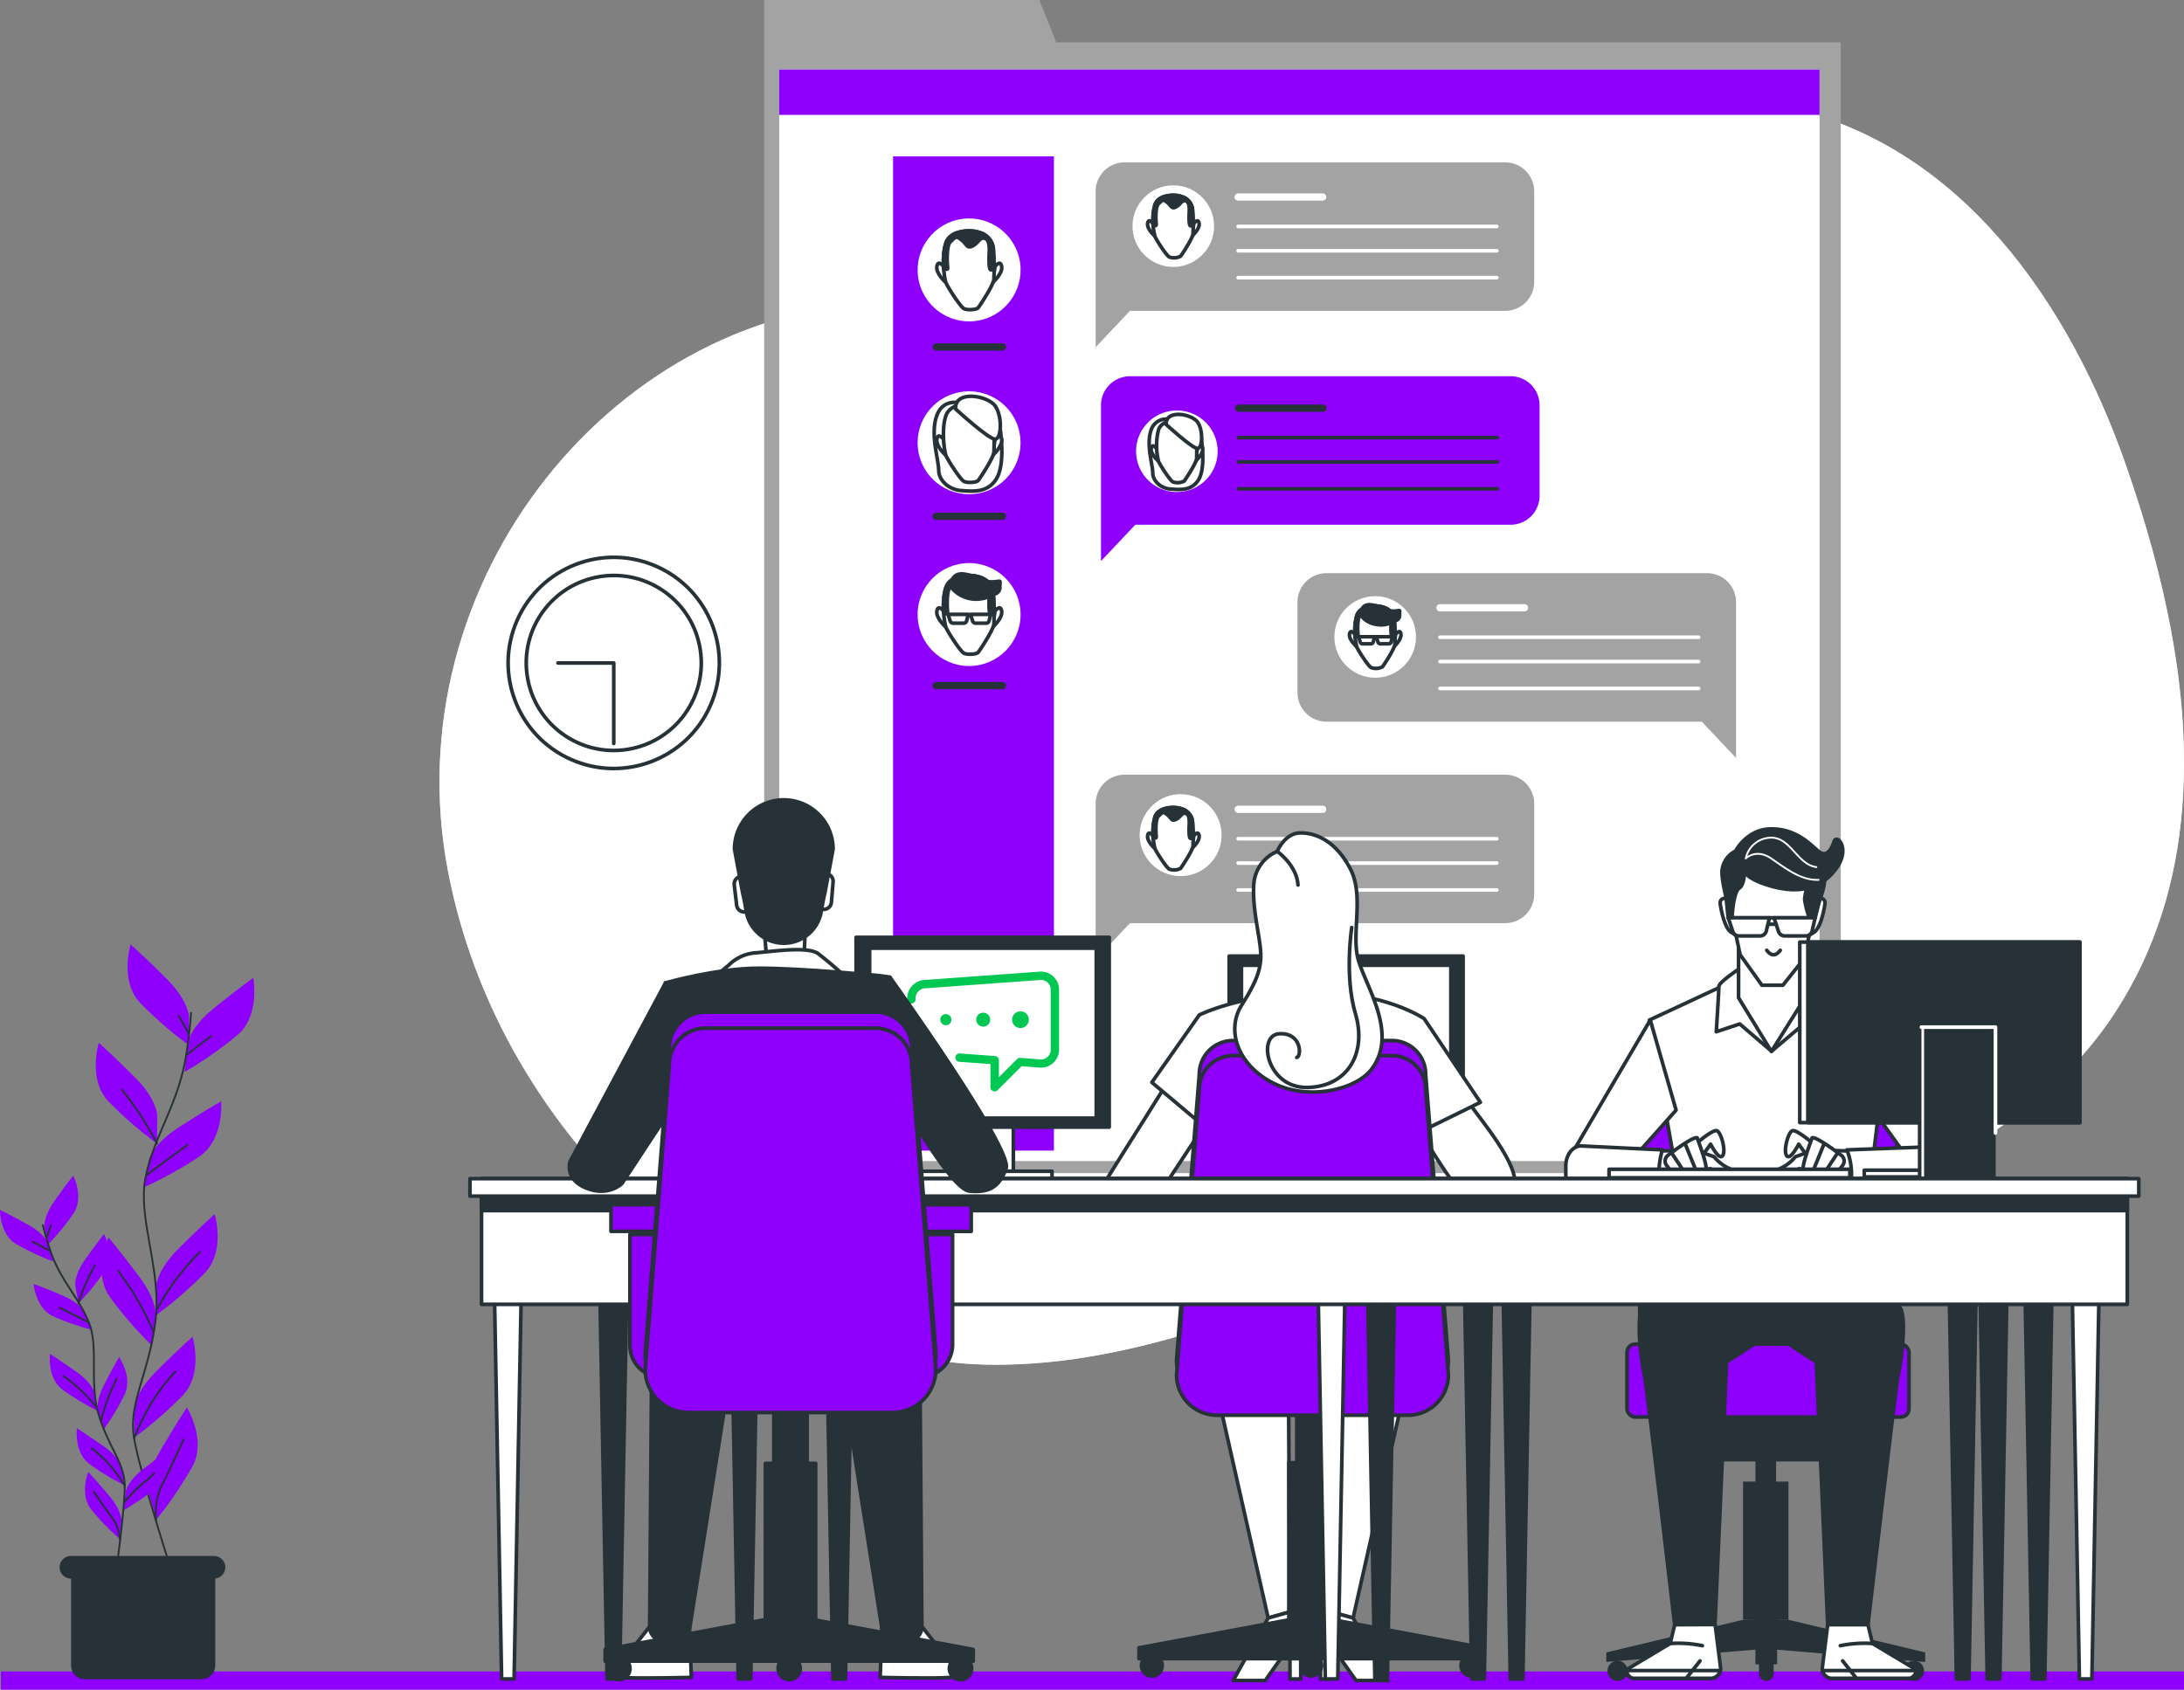 <svg xmlns="http://www.w3.org/2000/svg" width="600.26" height="464.5" viewBox="0 0 600.26 464.5"><rect x="0" y="0" width="600.26" height="464.5" fill="#808080" stroke="none"/><g transform="translate(0 0)"><line x1="600" transform="translate(0.26 462)" fill="none" stroke="#8f00fc" stroke-width="5"/><g transform="translate(8165.122 10348)"><path d="M-7883,5749" transform="translate(318.137 -15763.922)" fill="none" stroke="#707070" stroke-width="1"/><path d="M-7883,5749" transform="translate(318.137 -15763.922)" fill="none" stroke="#707070" stroke-width="1"/><g transform="translate(-8044.336 -10321.112)"><path d="M551.074,287.509c2.5-31.584-5.2-64.579-15.474-93.978-15.261-43.71-44.959-88.47-94.827-98.811-28.787-5.957-58.085.437-82.763,15.374-23.729,14.362-42.249,32.92-71.423,36.517-29.511,3.634-59.8,2.161-89.469,2.161-76.269,0-138.175,76.731-122.639,156.658s88.37,135.378,150.277,135.378c55.637,0,101.4-31.959,154.236-40.538,26.226-4.259,52.515.774,78.441-5.595,30.135-7.418,58.472-25.1,75.17-50.7C543.98,326.511,549.525,307.291,551.074,287.509Z" transform="translate(-72.074 -92.509)" fill="#fff"/><path d="M551.074,287.509c2.5-31.584-5.2-64.579-15.474-93.978-15.261-43.71-44.959-88.47-94.827-98.811-28.787-5.957-58.085.437-82.763,15.374-23.729,14.362-42.249,32.92-71.423,36.517-29.511,3.634-59.8,2.161-89.469,2.161-76.269,0-138.175,76.731-122.639,156.658s88.37,135.378,150.277,135.378c55.637,0,101.4-31.959,154.236-40.538,26.226-4.259,52.515.774,78.441-5.595,30.135-7.418,58.472-25.1,75.17-50.7C543.98,326.511,549.525,307.291,551.074,287.509Z" transform="translate(-72.074 -92.509)" fill="#fff" opacity="0.7"/></g><g transform="translate(-8034.718 -10204.034)"><circle cx="29.024" cy="29.024" r="29.024" transform="translate(0 53.095) rotate(-66.16)" fill="none" stroke="#263238" stroke-linecap="round" stroke-linejoin="round" stroke-width="1"/><circle cx="24.053" cy="24.053" r="24.053" transform="translate(10.776 18.285) rotate(-8.97)" fill="none" stroke="#263238" stroke-linecap="round" stroke-linejoin="round" stroke-width="1"/><path d="M98.15,216.92h15.336v22.13" transform="translate(-75.203 -178.625)" fill="none" stroke="#263238" stroke-linecap="round" stroke-linejoin="round" stroke-width="1"/></g><path d="M223.82,82.619,219.162,70.98H143.53V393.489h295.9V82.619Z" transform="translate(-8098.627 -10418.98)" fill="#a3a3a3"/><rect width="285.929" height="300.066" transform="translate(-7950.951 -10328.88)" fill="#fff"/><rect width="285.929" height="12.464" transform="translate(-7950.951 -10328.88)" fill="#8f00fc"/><path d="M329.041,106.72H224.448a7.968,7.968,0,0,0-7.968,7.98v42.836l9.429-9.991H329.041a7.98,7.98,0,0,0,7.98-8.005V114.7A7.98,7.98,0,0,0,329.041,106.72Z" transform="translate(-8080.473 -10410.086)" fill="#a3a3a3"/><circle cx="11.215" cy="11.215" r="11.215" transform="translate(-7853.863 -10297.046)" fill="#fff"/><path d="M238.215,120.289s1.174-1.574,1.436,0-2.011,3.522-2.011,3.522Z" transform="translate(-8075.206 -10406.883)" fill="#fff" stroke="#263238" stroke-linecap="round" stroke-linejoin="round" stroke-width="1"/><path d="M229.36,120.289s-1.174-1.574-1.436,0,2.011,3.522,2.011,3.522Z" transform="translate(-8077.629 -10406.883)" fill="#fff" stroke="#263238" stroke-linecap="round" stroke-linejoin="round" stroke-width="1"/><path d="M235.093,114s-4.433-.35-5.458,2.61a17.983,17.983,0,0,0,0,8.642c.337.912,3.185,5.345,3.984,5.695a3.934,3.934,0,0,0,3.072-.237c.337-.45,3.185-4.658,3.409-6.132a57.785,57.785,0,0,0-.125-6.519,4.059,4.059,0,0,0-2.5-3.534,7.331,7.331,0,0,0-2.385-.525Z" transform="translate(-8077.33 -10408.276)" fill="#fff" stroke="#263238" stroke-linecap="round" stroke-linejoin="round" stroke-width="1"/><path d="M239.981,118.021a4.059,4.059,0,0,0-2.5-3.534,7.331,7.331,0,0,0-2.385-.525s-4.433-.35-5.458,2.61a14.313,14.313,0,0,0-.5,5.2c.212.262.962,1.049.849,0s-.262-4.708.649-5.483,1.049-1.449,2.348-.4,1.186,1.961,2.5,1.249,1.574-2.1,2.748-1.574.787,3.01.787,4.184,0,3.4.787,2.36a3.42,3.42,0,0,0,.35-.712C240.106,120.257,240.031,119.008,239.981,118.021Z" transform="translate(-8077.335 -10408.287)" fill="#263238" stroke="#263238" stroke-linecap="round" stroke-linejoin="round" stroke-width="1"/><line x2="23.229" transform="translate(-7824.828 -10293.837)" fill="none" stroke="#fff" stroke-linecap="round" stroke-linejoin="round" stroke-width="2"/><line x2="71.098" transform="translate(-7824.828 -10285.743)" fill="none" stroke="#fff" stroke-linecap="round" stroke-linejoin="round" stroke-width="1"/><line x2="71.098" transform="translate(-7824.828 -10279.062)" fill="none" stroke="#fff" stroke-linecap="round" stroke-linejoin="round" stroke-width="1"/><line x2="71.098" transform="translate(-7824.828 -10271.669)" fill="none" stroke="#fff" stroke-linecap="round" stroke-linejoin="round" stroke-width="1"/><path d="M329.041,241.51H224.448a7.955,7.955,0,0,0-7.968,7.968v42.836l9.429-9.991H329.041a7.98,7.98,0,0,0,7.98-7.968V249.478a7.968,7.968,0,0,0-7.98-7.968Z" transform="translate(-8080.473 -10376.54)" fill="#a3a3a3"/><circle cx="11.265" cy="11.265" r="11.265" transform="translate(-7856.557 -10118.857) rotate(-43.386)" fill="#fff"/><path d="M238.215,255.069s1.174-1.574,1.436,0-2.011,3.534-2.011,3.534Z" transform="translate(-8075.206 -10373.339)" fill="#fff" stroke="#263238" stroke-linecap="round" stroke-linejoin="round" stroke-width="1"/><path d="M229.36,255.069s-1.174-1.574-1.436,0,2.011,3.534,2.011,3.534Z" transform="translate(-8077.629 -10373.339)" fill="#fff" stroke="#263238" stroke-linecap="round" stroke-linejoin="round" stroke-width="1"/><path d="M235.093,248.742s-4.433-.337-5.458,2.61a18.034,18.034,0,0,0,0,8.655c.337.9,3.185,5.345,3.984,5.682a3.984,3.984,0,0,0,3.072-.225c.337-.462,3.185-4.671,3.409-6.144a57.78,57.78,0,0,0-.125-6.519,4.084,4.084,0,0,0-2.5-3.534,7.666,7.666,0,0,0-2.385-.525Z" transform="translate(-8077.33 -10374.742)" fill="#fff" stroke="#263238" stroke-linecap="round" stroke-linejoin="round" stroke-width="1"/><path d="M239.981,252.811a4.084,4.084,0,0,0-2.5-3.534,7.668,7.668,0,0,0-2.385-.525s-4.433-.337-5.458,2.61a14.313,14.313,0,0,0-.5,5.2c.212.262.962,1.062.849,0s-.262-4.708.649-5.5,1.049-1.436,2.348-.4,1.186,1.973,2.5,1.311,1.574-2.086,2.748-1.561.787,3,.787,4.184,0,3.4.787,2.348a3.132,3.132,0,0,0,.35-.712C240.106,255.084,240.031,253.8,239.981,252.811Z" transform="translate(-8077.335 -10374.74)" fill="#263238" stroke="#263238" stroke-linecap="round" stroke-linejoin="round" stroke-width="1"/><line x2="23.229" transform="translate(-7824.828 -10125.514)" fill="none" stroke="#fff" stroke-linecap="round" stroke-linejoin="round" stroke-width="2"/><line x2="71.098" transform="translate(-7824.828 -10117.421)" fill="none" stroke="#fff" stroke-linecap="round" stroke-linejoin="round" stroke-width="1"/><line x2="71.098" transform="translate(-7824.828 -10110.728)" fill="none" stroke="#fff" stroke-linecap="round" stroke-linejoin="round" stroke-width="1"/><line x2="71.098" transform="translate(-7824.828 -10103.334)" fill="none" stroke="#fff" stroke-linecap="round" stroke-linejoin="round" stroke-width="1"/><path d="M373.423,197.15H268.868a7.968,7.968,0,0,0-7.968,7.968V230a7.968,7.968,0,0,0,7.968,7.968H372.012l9.429,9.991V205.118a7.968,7.968,0,0,0-8.018-7.968Z" transform="translate(-8069.417 -10387.58)" fill="#a3a3a3"/><circle cx="11.215" cy="11.215" r="11.215" transform="translate(-7798.376 -10184.111)" fill="#fff"/><path d="M282.632,210.708s1.249-1.561,1.436,0-2,3.534-2,3.534Z" transform="translate(-8064.149 -10384.378)" fill="#fff" stroke="#263238" stroke-linecap="round" stroke-linejoin="round" stroke-width="1"/><path d="M273.79,210.708s-1.174-1.561-1.436,0,2.061,3.534,2.061,3.534Z" transform="translate(-8066.572 -10384.378)" fill="#fff" stroke="#263238" stroke-linecap="round" stroke-linejoin="round" stroke-width="1"/><path d="M279.524,204.382s-4.434-.337-5.458,2.61a17.873,17.873,0,0,0,0,8.655c.337.9,3.185,5.345,3.971,5.682a3.984,3.984,0,0,0,3.072-.225c.35-.462,3.185-4.671,3.409-6.145a52.447,52.447,0,0,0-.125-6.519,4.059,4.059,0,0,0-2.5-3.534,7.493,7.493,0,0,0-2.373-.525Z" transform="translate(-8066.273 -10385.783)" fill="#fff" stroke="#263238" stroke-linecap="round" stroke-linejoin="round" stroke-width="1"/><path d="M284.4,208.441a4.059,4.059,0,0,0-2.5-3.534,7.493,7.493,0,0,0-2.373-.525s-4.433-.337-5.458,2.61a14.6,14.6,0,0,0-.512,5.2c.225.262.962,1.062.849.062-.125-1.249-.262-4.708.662-5.5s1.037-1.436,2.348-.387,1.174,1.961,2.5,1.249,1.574-2.086,2.748-1.561.787,3,.787,4.184,0,3.4.774,2.348a2.685,2.685,0,0,0,.35-.712C284.525,210.739,284.462,209.44,284.4,208.441Z" transform="translate(-8066.279 -10385.783)" fill="#263238" stroke="#263238" stroke-linecap="round" stroke-linejoin="round" stroke-width="1"/><path d="M274.76,206.823a6.244,6.244,0,0,0,4.421,2.685,6.394,6.394,0,0,0,4.908-1,1.491,1.491,0,0,0,1.424-1.686c0-1.686.475-.974-1.948-.974S275.409,201.328,274.76,206.823Z" transform="translate(-8065.968 -10385.85)" fill="#263238" stroke="#263238" stroke-linecap="round" stroke-linejoin="round" stroke-width="1"/><path d="M278.739,211.15H274.33l.475,1.461a.687.687,0,0,0,.649.475h2.273a.687.687,0,0,0,.662-.525Z" transform="translate(-8066.075 -10384.095)" fill="#fff" stroke="#263238" stroke-linecap="round" stroke-linejoin="round" stroke-width="1"/><path d="M282.649,211.15H278.24l.475,1.461a.687.687,0,0,0,.649.475h2.323a.674.674,0,0,0,.662-.525Z" transform="translate(-8065.102 -10384.095)" fill="#fff" stroke="#263238" stroke-linecap="round" stroke-linejoin="round" stroke-width="1"/><line x2="23.229" transform="translate(-7769.353 -10180.913)" fill="none" stroke="#fff" stroke-linecap="round" stroke-linejoin="round" stroke-width="2"/><line x2="71.098" transform="translate(-7769.353 -10172.82)" fill="none" stroke="#fff" stroke-linecap="round" stroke-linejoin="round" stroke-width="1"/><line x2="71.098" transform="translate(-7769.353 -10166.127)" fill="none" stroke="#fff" stroke-linecap="round" stroke-linejoin="round" stroke-width="1"/><line x2="71.098" transform="translate(-7769.353 -10158.732)" fill="none" stroke="#fff" stroke-linecap="round" stroke-linejoin="round" stroke-width="1"/><path d="M330.233,153.8H225.64a7.98,7.98,0,0,0-7.98,7.98v42.836l9.429-9.991H330.233a7.968,7.968,0,0,0,7.968-7.968V161.78a7.968,7.968,0,0,0-7.968-7.98Z" transform="translate(-8080.179 -10398.369)" fill="#8f00fc"/><circle cx="11.215" cy="11.215" r="11.215" transform="translate(-7854.585 -10233.148) rotate(-9.54)" fill="#fff"/><path d="M234.466,163.552a4.259,4.259,0,0,0-5.607,2.5c-1.536,4.059.387,9.654.387,11.964s2.323,4.259,4.833,4.446,5.795.574,7.718-2.5,1.161-9.841.387-13.738S237.164,163.353,234.466,163.552Z" transform="translate(-8077.54 -10396.019)" fill="#fff" stroke="#263238" stroke-linecap="round" stroke-linejoin="round" stroke-width="1"/><path d="M238.992,169.829s1.249-1.574,1.449,0-2.011,3.534-2.011,3.534Z" transform="translate(-8075.01 -10394.554)" fill="#fff" stroke="#263238" stroke-linecap="round" stroke-linejoin="round" stroke-width="1"/><path d="M230.15,169.829s-1.174-1.574-1.436,0,2.011,3.534,2.011,3.534Z" transform="translate(-8077.433 -10394.554)" fill="#fff" stroke="#263238" stroke-linecap="round" stroke-linejoin="round" stroke-width="1"/><path d="M235.884,163.5s-4.434-.337-5.458,2.61a17.872,17.872,0,0,0,0,8.655c.337.9,3.185,5.345,3.971,5.682a3.984,3.984,0,0,0,3.072-.225c.35-.462,3.185-4.671,3.422-6.144a57.783,57.783,0,0,0-.125-6.519,4.1,4.1,0,0,0-2.5-3.534A7.494,7.494,0,0,0,235.884,163.5Z" transform="translate(-8077.134 -10395.957)" fill="#fff" stroke="#263238" stroke-linecap="round" stroke-linejoin="round" stroke-width="1"/><path d="M232,164.973s7.169,6.582,8.6,6.582,1.624-4.846.087-7.169S231.8,160.7,232,164.973Z" transform="translate(-8076.611 -10396.278)" fill="#fff" stroke="#263238" stroke-linecap="round" stroke-linejoin="round" stroke-width="1"/><line x2="23.229" transform="translate(-7824.728 -10235.789)" fill="none" stroke="#263238" stroke-linecap="round" stroke-linejoin="round" stroke-width="2"/><line x2="71.098" transform="translate(-7824.728 -10227.696)" fill="none" stroke="#263238" stroke-linecap="round" stroke-linejoin="round" stroke-width="1"/><line x2="71.098" transform="translate(-7824.728 -10221.015)" fill="none" stroke="#263238" stroke-linecap="round" stroke-linejoin="round" stroke-width="1"/><line x2="71.098" transform="translate(-7824.728 -10213.621)" fill="none" stroke="#263238" stroke-linecap="round" stroke-linejoin="round" stroke-width="1"/><rect width="44.21" height="273.328" transform="translate(-7919.667 -10305.014)" fill="#8f00fc"/><g transform="translate(-7918.787 -10246.293)"><circle cx="14.15" cy="14.15" r="14.15" transform="translate(0 20.011) rotate(-45)" fill="#fff"/><path d="M188.769,159.912s-5.12-1.948-7.069,3.172.487,12.176.487,15.1,2.922,5.358,6.094,5.607,7.306.724,9.741-3.172,1.461-12.426.487-17.3S192.179,159.663,188.769,159.912Z" transform="translate(-170.529 -150.646)" fill="#fff" stroke="#263238" stroke-linecap="round" stroke-linejoin="round" stroke-width="1"/><path d="M194.474,167.835s1.486-1.973,1.823,0-2.5,4.459-2.5,4.459Z" transform="translate(-167.33 -148.802)" fill="#fff" stroke="#263238" stroke-linecap="round" stroke-linejoin="round" stroke-width="1"/><path d="M183.369,167.835s-1.486-1.973-1.823,0,2.5,4.459,2.5,4.459Z" transform="translate(-170.387 -148.802)" fill="#fff" stroke="#263238" stroke-linecap="round" stroke-linejoin="round" stroke-width="1"/><path d="M190.56,159.853s-5.595-.425-6.894,3.3-.425,9.766,0,10.915,4.021,6.744,5,7.169,3.447.287,3.884-.287,4.021-5.882,4.3-7.743a68.507,68.507,0,0,0-.1-8.168,5.145,5.145,0,0,0-3.16-4.458,9.59,9.59,0,0,0-3.022-.724Z" transform="translate(-170.022 -150.574)" fill="#fff" stroke="#263238" stroke-linecap="round" stroke-linejoin="round" stroke-width="1"/><path d="M185.651,161.694s9.042,8.3,10.853,8.3,2.048-6.107.1-9.042S185.4,156.349,185.651,161.694Z" transform="translate(-169.359 -150.979)" fill="#fff" stroke="#263238" stroke-linecap="round" stroke-linejoin="round" stroke-width="1"/></g><g transform="translate(-7915.778 -10290.808)"><g transform="translate(0 0)"><circle cx="14.15" cy="14.15" r="14.15" transform="translate(0 6.472) rotate(-13.22)" fill="#fff"/><path d="M194.474,129.806s1.486-1.986,1.823,0-2.5,4.446-2.5,4.446Z" transform="translate(-170.339 -113.752)" fill="#fff" stroke="#263238" stroke-linecap="round" stroke-linejoin="round" stroke-width="1"/><path d="M183.369,129.806s-1.486-1.986-1.823,0,2.5,4.446,2.5,4.446Z" transform="translate(-173.395 -113.752)" fill="#fff" stroke="#263238" stroke-linecap="round" stroke-linejoin="round" stroke-width="1"/><path d="M190.56,121.823s-5.595-.437-6.894,3.3-.425,9.754,0,10.9,4.021,6.744,5,7.181,3.447.287,3.884-.287,4.021-5.882,4.3-7.756a68.337,68.337,0,0,0-.15-8.218,5.12,5.12,0,0,0-3.16-4.458A9.255,9.255,0,0,0,190.56,121.823Z" transform="translate(-173.031 -115.523)" fill="#fff" stroke="#263238" stroke-linecap="round" stroke-linejoin="round" stroke-width="1"/><path d="M196.74,126.944a5.12,5.12,0,0,0-3.16-4.458,9.253,9.253,0,0,0-3-.662s-5.595-.437-6.894,3.3a18.346,18.346,0,0,0-.637,6.557c.287.325,1.249,1.324,1.074,0-.162-1.486-.325-5.932.824-6.931s1.324-1.811,2.972-.487,1.486,2.5,3.135,1.648,1.973-2.648,3.459-1.986,1,3.747,1,5.283,0,4.284.987,2.972a4.019,4.019,0,0,0,.437-.9C196.865,129.828,196.74,128.192,196.74,126.944Z" transform="translate(-173.029 -115.523)" fill="#263238" stroke="#263238" stroke-linecap="round" stroke-linejoin="round" stroke-width="1"/></g></g><circle cx="14.15" cy="14.15" r="14.15" transform="translate(-7912.923 -10193.203)" fill="#fff"/><path d="M194.474,205.655s1.486-1.973,1.823,0-2.5,4.458-2.5,4.458Z" transform="translate(-8086.117 -10385.682)" fill="#fff" stroke="#263238" stroke-linecap="round" stroke-linejoin="round" stroke-width="1"/><path d="M183.369,205.655s-1.486-1.973-1.823,0,2.5,4.458,2.5,4.458Z" transform="translate(-8089.174 -10385.682)" fill="#fff" stroke="#263238" stroke-linecap="round" stroke-linejoin="round" stroke-width="1"/><path d="M190.56,197.673s-5.595-.437-6.894,3.3-.425,9.766,0,10.915,4.021,6.744,5,7.169,3.447.287,3.884-.287,4.021-5.882,4.3-7.743a68.5,68.5,0,0,0-.15-8.23,5.12,5.12,0,0,0-3.16-4.459,9.593,9.593,0,0,0-2.972-.662Z" transform="translate(-8088.809 -10387.452)" fill="#fff" stroke="#263238" stroke-linecap="round" stroke-linejoin="round" stroke-width="1"/><path d="M196.74,202.794a5.12,5.12,0,0,0-3.16-4.458,9.593,9.593,0,0,0-3-.662s-5.595-.437-6.894,3.3a18.371,18.371,0,0,0-.637,6.557c.287.325,1.249,1.336,1.074.062-.162-1.474-.325-5.932.824-6.919s1.324-1.823,2.972-.5,1.486,2.5,3.135,1.649,1.973-2.635,3.459-1.973,1,3.747,1,5.27,0,4.3.987,2.972a4.173,4.173,0,0,0,.437-.887C196.865,205.691,196.74,204.055,196.74,202.794Z" transform="translate(-8088.808 -10387.452)" fill="#263238" stroke="#263238" stroke-linecap="round" stroke-linejoin="round" stroke-width="1"/><path d="M184.54,200.756a8.829,8.829,0,0,0,11.789,2.123,1.866,1.866,0,0,0,1.773-2.123c0-2.123.624-1.249-2.5-1.249S185.364,193.825,184.54,200.756Z" transform="translate(-8088.421 -10387.539)" fill="#263238" stroke="#263238" stroke-linecap="round" stroke-linejoin="round" stroke-width="1"/><path d="M189.57,206.22H184l.587,1.836a.862.862,0,0,0,.824.587h2.86a.862.862,0,0,0,.837-.649Z" transform="translate(-8088.556 -10385.322)" fill="#fff" stroke="#263238" stroke-linecap="round" stroke-linejoin="round" stroke-width="1"/><path d="M194.5,206.22H188.94l.587,1.836a.874.874,0,0,0,.824.587h2.872a.837.837,0,0,0,.824-.649Z" transform="translate(-8087.327 -10385.322)" fill="#fff" stroke="#263238" stroke-linecap="round" stroke-linejoin="round" stroke-width="1"/><line x2="18.209" transform="translate(-7907.827 -10252.611)" fill="none" stroke="#263238" stroke-linecap="round" stroke-linejoin="round" stroke-width="2"/><line x2="18.209" transform="translate(-7907.827 -10206.065)" fill="none" stroke="#263238" stroke-linecap="round" stroke-linejoin="round" stroke-width="2"/><line x2="18.209" transform="translate(-7907.827 -10159.509)" fill="none" stroke="#263238" stroke-linecap="round" stroke-linejoin="round" stroke-width="2"/><g transform="translate(-8165.122 -10088.372)"><path d="M88.361,298.8s0-4.334-6.057-10.4-9.991-9.529-9.991-9.529-3.035,9.991,2.6,16.035a107.1,107.1,0,0,0,13.45,11.689Z" transform="translate(-36.432 -278.87)" fill="#8f00fc"/><path d="M81.361,320.462s0-4.334-6.057-10.391-9.991-9.541-9.991-9.541-3.035,9.991,2.6,16.035a107.108,107.108,0,0,0,13.45,11.689Z" transform="translate(-38.174 -273.479)" fill="#8f00fc"/><path d="M84.884,304.351s.45-4.309,7.131-9.7,10.9-8.417,10.9-8.417,1.973,10.228-4.271,15.661a106.712,106.712,0,0,1-14.587,10.2Z" transform="translate(-33.306 -277.038)" fill="#8f00fc"/><path d="M76.524,329.533s.912-4.234,8.118-8.892,11.739-7.231,11.739-7.231.874,10.378-5.907,15.124A107.079,107.079,0,0,1,74.9,337.151Z" transform="translate(-35.585 -270.274)" fill="#8f00fc"/><path d="M77.8,358.182s0-4.334,6.07-10.391,9.991-9.541,9.991-9.541,3.035,9.991-2.6,16.036a106.765,106.765,0,0,1-13.438,11.689Z" transform="translate(-34.863 -264.092)" fill="#8f00fc"/><path d="M80.691,365.385s.624-4.3-4.521-11.152-8.5-10.853-8.5-10.853-4.421,9.429.287,16.235A106.849,106.849,0,0,0,79.592,373.1Z" transform="translate(-37.854 -262.815)" fill="#8f00fc"/><path d="M72.93,385.172s0-4.334,6.07-10.4,9.991-9.529,9.991-9.529,3.035,9.991-2.6,16.023a106.237,106.237,0,0,1-13.438,11.7Z" transform="translate(-36.075 -257.375)" fill="#8f00fc"/><path d="M76.2,404.141s-1.1-4.2,3.235-11.59S86.658,380.8,86.658,380.8s5.458,8.879,1.549,16.16a106.628,106.628,0,0,1-9.991,14.724Z" transform="translate(-35.291 -253.503)" fill="#8f00fc"/><path d="M88.638,293.94a120.679,120.679,0,0,1-1.661,13.45c-2.4,12.389-8.392,20.344-10.79,31.584s4.5,25.6,2.648,39.964-7.493,22.355-5.845,31.946S82.98,446.44,82.98,446.44" transform="translate(-36.135 -275.119)" fill="none" stroke="#263238" stroke-linecap="round" stroke-linejoin="round" stroke-width="0.5"/><line y1="5.02" x2="6.532" transform="translate(51.516 25.165)" fill="none" stroke="#263238" stroke-linecap="round" stroke-linejoin="round" stroke-width="0.5"/><line x1="2.735" y1="4.871" transform="translate(49.081 19.545)" fill="none" stroke="#263238" stroke-linecap="round" stroke-linejoin="round" stroke-width="0.5"/><path d="M75.78,331.205s5.483-4.1,11.1-8.205" transform="translate(-35.366 -267.887)" fill="none" stroke="#263238" stroke-linecap="round" stroke-linejoin="round" stroke-width="0.5"/><path d="M79.936,325.692A87.761,87.761,0,0,0,70.22,310.83" transform="translate(-36.75 -270.916)" fill="none" stroke="#263238" stroke-linecap="round" stroke-linejoin="round" stroke-width="0.5"/><path d="M78,362.258A67.44,67.44,0,0,1,89.7,346.61" transform="translate(-34.814 -262.011)" fill="none" stroke="#263238" stroke-linecap="round" stroke-linejoin="round" stroke-width="0.5"/><path d="M79.026,367.3a76.8,76.8,0,0,0-5.92-11.24c-3.2-4.721-3.647-5.32-3.647-5.32" transform="translate(-36.939 -260.984)" fill="none" stroke="#263238" stroke-linecap="round" stroke-linejoin="round" stroke-width="0.5"/><path d="M72.93,391.221a73.205,73.205,0,0,1,4.933-9.991,63.488,63.488,0,0,1,6.394-8.33" transform="translate(-36.075 -255.469)" fill="none" stroke="#263238" stroke-linecap="round" stroke-linejoin="round" stroke-width="0.5"/><path d="M77.777,409.93a18.608,18.608,0,0,1,1.636-9.591c2.285-4.408,4.871-10.191,5.932-12.489" transform="translate(-34.89 -251.748)" fill="none" stroke="#263238" stroke-linecap="round" stroke-linejoin="round" stroke-width="0.5"/><path d="M53.225,344.007s-.462-2.723,2.673-7.181,5.22-7.056,5.22-7.056,2.985,5.92.112,10.328a67.064,67.064,0,0,1-7.156,8.742Z" transform="translate(-40.985 -266.203)" fill="#8f00fc"/><path d="M60,356.835s-.462-2.71,2.685-7.168S67.9,342.61,67.9,342.61s2.985,5.92.112,10.328a68.048,68.048,0,0,1-7.156,8.742Z" transform="translate(-39.298 -263.007)" fill="#8f00fc"/><path d="M56.708,346.714s-.762-2.66-5.533-5.308-7.755-4.1-7.755-4.1-.125,6.619,4.384,9.354a67.717,67.717,0,0,0,10.253,4.821Z" transform="translate(-43.42 -264.326)" fill="#8f00fc"/><path d="M65,361.588s-1.024-2.5-6.045-4.708-8.143-3.26-8.143-3.26.574,6.607,5.333,8.855a68.446,68.446,0,0,0,10.715,3.747Z" transform="translate(-41.581 -260.267)" fill="#8f00fc"/><path d="M66.647,379.765s-.475-2.723-5-5.857S54.433,369,54.433,369s-.824,6.569,3.359,9.766a67.242,67.242,0,0,0,9.691,5.87Z" transform="translate(-40.695 -256.439)" fill="#8f00fc"/><path d="M65.029,384.914s-.862-2.623,1.624-7.493,4.159-7.731,4.159-7.731,3.747,5.433,1.574,10.216a67.436,67.436,0,0,1-5.832,9.716Z" transform="translate(-38.078 -256.267)" fill="#8f00fc"/><path d="M71.192,401.7s.312-2.735,4.6-6.132,6.981-5.3,6.981-5.3,1.249,6.519-2.8,9.991a68.685,68.685,0,0,1-9.342,6.419Z" transform="translate(-36.648 -251.146)" fill="#8f00fc"/><path d="M72.639,396.143s-.475-2.71-5-5.857-7.281-4.9-7.281-4.9-.824,6.582,3.372,9.766a67.179,67.179,0,0,0,9.691,5.882Z" transform="translate(-39.219 -252.36)" fill="#8f00fc"/><path d="M72.123,408.538s.237-2.747-3.285-6.919S63.031,395,63.031,395s-2.5,6.157.787,10.3a68.191,68.191,0,0,0,7.893,8.143Z" transform="translate(-38.765 -249.969)" fill="#8f00fc"/><path d="M52.85,340.66a79.813,79.813,0,0,0,2.5,8.255c2.847,7.493,7.493,11.864,10.191,18.621s0,16.535,2.685,25.352,7.094,13.213,7.131,19.395-2.335,23.379-2.335,23.379" transform="translate(-41.073 -263.492)" fill="none" stroke="#263238" stroke-linecap="round" stroke-linejoin="round" stroke-width="0.5"/><line x1="4.646" y1="2.435" transform="translate(8.992 81.751)" fill="none" stroke="#263238" stroke-linecap="round" stroke-linejoin="round" stroke-width="0.5"/><line y1="3.347" x2="1.186" transform="translate(12.814 77.243)" fill="none" stroke="#263238" stroke-linecap="round" stroke-linejoin="round" stroke-width="0.5"/><path d="M64.355,362.786s-3.884-1.973-7.855-3.946" transform="translate(-40.164 -258.968)" fill="none" stroke="#263238" stroke-linecap="round" stroke-linejoin="round" stroke-width="0.5"/><path d="M60.67,359.968a55.553,55.553,0,0,1,4.483-10.378" transform="translate(-39.127 -261.27)" fill="none" stroke="#263238" stroke-linecap="round" stroke-linejoin="round" stroke-width="0.5"/><path d="M66.419,382.432a43.237,43.237,0,0,0-9.029-8.542" transform="translate(-39.943 -255.222)" fill="none" stroke="#263238" stroke-linecap="round" stroke-linejoin="round" stroke-width="0.5"/><path d="M65.69,385.97a47.68,47.68,0,0,1,2.5-7.693c1.486-3.3,1.711-3.747,1.711-3.747" transform="translate(-37.877 -255.063)" fill="none" stroke="#263238" stroke-linecap="round" stroke-linejoin="round" stroke-width="0.5"/><path d="M70.7,403.365a41.063,41.063,0,0,1,5-5.183,27.206,27.206,0,0,0,3.247-2.822" transform="translate(-36.63 -249.879)" fill="none" stroke="#263238" stroke-linecap="round" stroke-linejoin="round" stroke-width="0.5"/><path d="M72.679,400.046a46.089,46.089,0,0,0-4.171-5.72A41.484,41.484,0,0,0,63.6,389.78" transform="translate(-38.397 -251.268)" fill="none" stroke="#263238" stroke-linecap="round" stroke-linejoin="round" stroke-width="0.5"/><path d="M71.224,412.393a11.8,11.8,0,0,0-2.073-5.845c-1.911-2.5-4.159-5.857-5.07-7.168" transform="translate(-38.278 -248.879)" fill="none" stroke="#263238" stroke-linecap="round" stroke-linejoin="round" stroke-width="0.5"/><path d="M59,414.33H98.7v29.086a3.747,3.747,0,0,1-3.747,3.747H62.834a3.747,3.747,0,0,1-3.747-3.747V414.33Z" transform="translate(-39.542 -245.158)" fill="#263238"/><path d="M98.977,419.719H59.612a3.11,3.11,0,0,1-3.072-3.1h0a3.11,3.11,0,0,1,3.072-3.122H98.977a3.11,3.11,0,0,1,3.1,3.122h0a3.11,3.11,0,0,1-3.1,3.1Z" transform="translate(-40.154 -245.365)" fill="#263238"/></g><g transform="translate(-7734.772 -10120.119)"><path d="M402.223,302.83H340.941c-4.558,0-4.721.549-4.721,4.7V388.79h70.7V307.526C406.944,303.38,406.781,302.83,402.223,302.83Z" transform="translate(-315.9 -241.161)" fill="#8f00fc" stroke="#263238" stroke-linecap="round" stroke-linejoin="round" stroke-width="1"/><rect width="5.67" height="45.784" transform="translate(52.129 170.496)" fill="#263238"/><rect width="12.476" height="37.991" transform="translate(48.719 179.425)" fill="#263238"/><rect width="39.702" height="13.613" transform="translate(35.106 160.28)" fill="#263238"/><circle cx="2.772" cy="2.772" r="2.772" transform="translate(11.453 228.681)" fill="#263238"/><path d="M399.9,439.332a2.773,2.773,0,1,0-2.773,2.773A2.773,2.773,0,0,0,399.9,439.332Z" transform="translate(-301.433 -207.879)" fill="#263238"/><path d="M366.451,427.572l-37.591,8.979v2.61l43.386-3.584V427.41Z" transform="translate(-317.732 -210.156)" fill="#263238"/><path d="M370.1,427.572l37.6,8.979v2.61l-43.4-3.584V427.41Z" transform="translate(-308.909 -210.156)" fill="#263238"/><path d="M364.481,443.471h0a2.011,2.011,0,0,1-2.011-2.011v-8.367a2.023,2.023,0,0,1,2.011-2.023h0a2.023,2.023,0,0,1,2.011,2.023v8.367a2.011,2.011,0,0,1-2.011,2.011Z" transform="translate(-309.367 -209.246)" fill="#263238"/><rect width="5.982" height="12.401" transform="translate(58.098 229.655) rotate(180)" fill="#263238"/><rect width="77.505" height="20.044" rx="2.25" transform="translate(16.823 141.634)" fill="#8f00fc" stroke="#263238" stroke-linecap="round" stroke-linejoin="round" stroke-width="1"/><path d="M348.056,345.43l-4.646,9.354,12.451,17.047h35.48l8.392-14.362-4.121-12.039Z" transform="translate(-314.111 -230.559)" fill="#263238" stroke="#263238" stroke-linecap="round" stroke-linejoin="round" stroke-width="1"/><path d="M345.115,352.92s-6.881,4.321-8.492,11.4c-.787,3.472,6.057,15.673,9.991,16.985,3.747,1.249,24.778-13.638,24.778-13.638" transform="translate(-315.816 -228.695)" fill="#263238" stroke="#263238" stroke-linecap="round" stroke-linejoin="round" stroke-width="1"/><path d="M346.785,355.852s-8.118-1.249-10.141,4.608c-1.411,4.109.437,16.235.9,17.622s8.318,68.688,8.318,68.688h11.065l3.747-84.923" transform="translate(-315.925 -227.993)" fill="#263238" stroke="#263238" stroke-linecap="round" stroke-linejoin="round" stroke-width="1"/><path d="M346.588,428.64l-1.249,5.158L333.2,441.079s.387,2.3,2.223,2.3h21.031a2.673,2.673,0,0,0,2.723-3.035L357.7,428.59Z" transform="translate(-316.652 -209.863)" fill="#fff" stroke="#263238" stroke-linecap="round" stroke-linejoin="round" stroke-width="1"/><path d="M333.25,438.72c.125.512.637,2.136,2.186,2.136h21.031a2.66,2.66,0,0,0,2.6-2.136Z" transform="translate(-316.639 -207.342)" fill="#fff" stroke="#263238" stroke-linecap="round" stroke-linejoin="round" stroke-width="1"/><path d="M342.94,432.774a33.719,33.719,0,0,1,8.817.6" transform="translate(-314.228 -208.838)" fill="none" stroke="#263238" stroke-linecap="round" stroke-linejoin="round" stroke-width="1"/><line x1="3.547" y2="4.496" transform="translate(33.345 228.718)" fill="none" stroke="#263238" stroke-linecap="round" stroke-linejoin="round" stroke-width="1"/><path d="M392.236,352.92s6.881,4.321,8.492,11.4c.787,3.472-6.057,15.673-9.991,16.985-3.747,1.249-24.778-13.638-24.778-13.638" transform="translate(-308.499 -228.695)" fill="#263238" stroke="#263238" stroke-linecap="round" stroke-linejoin="round" stroke-width="1"/><path d="M388.465,355.852s8.118-1.249,10.141,4.608c1.411,4.109-.437,16.235-.9,17.622s-8.318,68.688-8.318,68.688H378.324l-3.684-84.923" transform="translate(-306.339 -227.993)" fill="#263238" stroke="#263238" stroke-linecap="round" stroke-linejoin="round" stroke-width="1"/><path d="M388.952,428.63l1.249,5.158,12.139,7.281s-.387,2.3-2.223,2.3H379.061a2.673,2.673,0,0,1-2.648-2.985l1.474-11.752Z" transform="translate(-305.902 -209.853)" fill="#fff" stroke="#263238" stroke-linecap="round" stroke-linejoin="round" stroke-width="1"/><path d="M402.264,438.72c-.125.512-.637,2.136-2.185,2.136H379.048a2.66,2.66,0,0,1-2.6-2.136Z" transform="translate(-305.888 -207.342)" fill="#fff" stroke="#263238" stroke-linecap="round" stroke-linejoin="round" stroke-width="1"/><path d="M389.187,432.774a33.719,33.719,0,0,0-8.817.6" transform="translate(-304.913 -208.838)" fill="none" stroke="#263238" stroke-linecap="round" stroke-linejoin="round" stroke-width="1"/><line x2="3.547" y2="4.496" transform="translate(76.094 228.718)" fill="none" stroke="#263238" stroke-linecap="round" stroke-linejoin="round" stroke-width="1"/><path d="M379.775,286.25l-1.386.7-12.451-.325-1.324,1.149v-.824l-1.386-.7L338.35,297.827l10.965,62.331h47.557l7.556-62.331Z" transform="translate(-315.37 -245.287)" fill="#fff" stroke="#263238" stroke-linecap="round" stroke-linejoin="round" stroke-width="1"/><path d="M358.9,285.033s-5.108,3.434-5.108,4.508-.724,12.489-.724,12.489l6.444-2.148,8.742,7.493,8.492-7.168,7.88,1.8-2.5-13.251-9.666-6.444Z" transform="translate(-311.707 -246.268)" fill="#fff" stroke="#263238" stroke-linecap="round" stroke-linejoin="round" stroke-width="1"/><path d="M391.89,295.52,413.645,332.4l-16.3,1.873-8.617-12.027Z" transform="translate(-302.832 -242.98)" fill="#fff" stroke="#263238" stroke-linecap="round" stroke-linejoin="round" stroke-width="1"/><path d="M342.85,295.52,321.22,332.4l16.3,1.873,12.426-13.987Z" transform="translate(-319.633 -242.98)" fill="#fff" stroke="#263238" stroke-linecap="round" stroke-linejoin="round" stroke-width="1"/><path d="M376.228,294.911,367,309.672l-9.029-14.762V273.38h18.258Z" transform="translate(-310.487 -248.49)" fill="#fff" stroke="#263238" stroke-linecap="round" stroke-linejoin="round" stroke-width="1"/><path d="M356.992,268.832s-3.384-.887-3.047,1.486,1.361,6.781,3.047,7.793l1.7,1.012Z" transform="translate(-311.495 -249.662)" fill="#fff" stroke="#263238" stroke-linecap="round" stroke-linejoin="round" stroke-width="1"/><path d="M374.878,268.832s3.384-.887,3.047,1.486-1.361,6.781-3.047,7.793l-1.7,1.012Z" transform="translate(-306.702 -249.662)" fill="#fff" stroke="#263238" stroke-linecap="round" stroke-linejoin="round" stroke-width="1"/><path d="M380.939,268.136a12.876,12.876,0,0,0-25.739,0,13.162,13.162,0,0,0,.612,3.934l3.285,15.411,5.982,8.392h5.77l5.807-7.306,3.547-16.135A12.825,12.825,0,0,0,380.939,268.136Z" transform="translate(-311.177 -252.9)" fill="#fff" stroke="#263238" stroke-linecap="round" stroke-linejoin="round" stroke-width="1"/><path d="M373.871,265.208a16.237,16.237,0,0,0-1.361,5.083,23.367,23.367,0,0,0,1.7,6.095s4.059-8.467,3.747-11.515S373.522,264.159,373.871,265.208Z" transform="translate(-306.869 -250.983)" fill="#263238" stroke="#263238" stroke-linecap="round" stroke-linejoin="round" stroke-width="1"/><path d="M357.055,278.178s0-.537.087-1.324c.187-2.186.7-6.407,1.948-7.144,1.686-1.024,1.511-6.369,1.511-6.369s-2.36,2.673,5.77,5.383,14.724,1.661,19.133-4.1.337-9.829-.337-7.793-2.036,4.746-4.408,2.71-6.095-6.095-12.863-6.095-9.829,6.095-9.829,6.095a6.657,6.657,0,0,0-3.747,5.757C354.345,269.361,357.055,278.178,357.055,278.178Z" transform="translate(-311.396 -253.45)" fill="#263238" stroke="#263238" stroke-linecap="round" stroke-linejoin="round" stroke-width="1"/><path d="M379.582,266.972c-4.8.2-8.879-3.035-13.038-5.882s-6.994,0-6.994,0a7.194,7.194,0,0,1,6.632-5.707c5.657-.362,7.493,7.406,12.776,8.08" transform="translate(-310.094 -252.972)" fill="none" stroke="#fff" stroke-linecap="round" stroke-linejoin="round" stroke-width="0.5"/><path d="M367.03,273H355.69l1.249,3.747A1.736,1.736,0,0,0,358.6,278h5.857a1.761,1.761,0,0,0,1.7-1.324Z" transform="translate(-311.055 -248.585)" fill="#fff" stroke="#263238" stroke-linecap="round" stroke-linejoin="round" stroke-width="1"/><path d="M377.087,273H365.76l1.249,3.747A1.761,1.761,0,0,0,368.682,278h5.857a1.761,1.761,0,0,0,1.7-1.324Z" transform="translate(-308.549 -248.585)" fill="#fff" stroke="#263238" stroke-linecap="round" stroke-linejoin="round" stroke-width="1"/><line x1="0.574" y1="5.532" transform="translate(44.061 18.908)" fill="#fff" stroke="#263238" stroke-linecap="round" stroke-linejoin="round" stroke-width="1"/><line y1="5.245" x2="1.299" transform="translate(68.539 19.195)" fill="#fff" stroke="#263238" stroke-linecap="round" stroke-linejoin="round" stroke-width="1"/><line x2="1.236" transform="translate(55.975 24.44)" fill="#fff" stroke="#263238" stroke-linecap="round" stroke-linejoin="round" stroke-width="1"/><line x2="1.998" transform="translate(55.663 26.201)" fill="#fff" stroke="#263238" stroke-linecap="round" stroke-linejoin="round" stroke-width="1"/><path d="M367.892,280.16s-.849,1.249-1.861,1.249-1.861-1.249-1.861-1.249" transform="translate(-308.944 -246.803)" fill="none" stroke="#263238" stroke-linecap="round" stroke-linejoin="round" stroke-width="1"/><path d="M376.146,323.632s-4.733-4.134-5.932-3.747-2.6,5.582-1.574,6.906,3.285-3.2,3.285-3.2l4.259,5.882Z" transform="translate(-307.92 -236.923)" fill="#fff" stroke="#263238" stroke-linecap="round" stroke-linejoin="round" stroke-width="1"/><path d="M376.017,324.35l-4.384,1.574a11.9,11.9,0,0,1-3.672,2.985c-2.011.887-3.035,1.836-.812,2.81s5.42-2.5,5.42-2.5l5,.512a3.859,3.859,0,0,0-1.549-5.383Z" transform="translate(-308.515 -235.805)" fill="#fff" stroke="#263238" stroke-linecap="round" stroke-linejoin="round" stroke-width="1"/><path d="M377.44,332.82a6.68,6.68,0,0,0,4.371.737c2.423-.45,6.319-5.507,6.319-5.507l-1.961-3.622-7.493-.187Z" transform="translate(-305.642 -235.832)" fill="#fff" stroke="#263238" stroke-linecap="round" stroke-linejoin="round" stroke-width="1"/><path d="M374.661,321.444s-2.772,7.256-2.435,8.442,5,4.059,6.519,3.634c.987-.275,3.01-2.8,4.309-4.5a1.973,1.973,0,0,0-.375-2.748C380.268,324.441,375.7,321.144,374.661,321.444Z" transform="translate(-306.947 -236.533)" fill="#fff" stroke="#263238" stroke-linecap="round" stroke-linejoin="round" stroke-width="1"/><line y1="8.392" x2="3.409" transform="translate(67.527 86.697)" fill="none" stroke="#263238" stroke-linecap="round" stroke-linejoin="round" stroke-width="1"/><line x1="4.696" y2="7.131" transform="translate(69.8 89.394)" fill="none" stroke="#263238" stroke-linecap="round" stroke-linejoin="round" stroke-width="1"/><path d="M381.81,324.316h0a18.134,18.134,0,0,1,1.062,9.354l-.062.35,29.311,2.5a5.582,5.582,0,0,0,4.808-5.645v-2.16a5.583,5.583,0,0,0-5.87-5.47Z" transform="translate(-304.554 -236.083)" fill="#fff" stroke="#263238" stroke-linecap="round" stroke-linejoin="round" stroke-width="1"/><path d="M348.45,323.632s4.721-4.134,5.92-3.747,2.61,5.582,1.586,6.906-3.285-3.2-3.285-3.2l-4.271,5.882Z" transform="translate(-312.869 -236.923)" fill="#fff" stroke="#263238" stroke-linecap="round" stroke-linejoin="round" stroke-width="1"/><path d="M349.462,324.35l4.4,1.574a11.726,11.726,0,0,0,3.672,2.985c2,.887,3.022,1.836.812,2.81s-5.42-2.5-5.42-2.5l-5,.512a3.872,3.872,0,0,1,1.536-5.383Z" transform="translate(-313.119 -235.805)" fill="#fff" stroke="#263238" stroke-linecap="round" stroke-linejoin="round" stroke-width="1"/><path d="M347.7,332.82a6.682,6.682,0,0,1-4.371.737c-2.423-.449-6.319-5.507-6.319-5.507l1.961-3.622,7.493-.187Z" transform="translate(-315.704 -235.832)" fill="#fff" stroke="#263238" stroke-linecap="round" stroke-linejoin="round" stroke-width="1"/><path d="M350.6,321.444s2.772,7.256,2.423,8.442-5,4.059-6.519,3.634c-.974-.275-3.01-2.8-4.3-4.5a1.973,1.973,0,0,1,.375-2.748C344.981,324.441,349.54,321.144,350.6,321.444Z" transform="translate(-314.508 -236.533)" fill="#fff" stroke="#263238" stroke-linecap="round" stroke-linejoin="round" stroke-width="1"/><line x1="3.409" y1="8.392" transform="translate(32.858 86.697)" fill="none" stroke="#263238" stroke-linecap="round" stroke-linejoin="round" stroke-width="1"/><line x2="4.696" y2="7.131" transform="translate(29.312 89.394)" fill="none" stroke="#263238" stroke-linecap="round" stroke-linejoin="round" stroke-width="1"/><path d="M346.489,324.316h0a23.79,23.79,0,0,0-.787,9.354v.35l-22.118,2.5c-2.111-.4-3.672-2.81-3.634-5.645v-2.161c0-3.16,2.048-5.632,4.421-5.47Z" transform="translate(-319.95 -236.083)" fill="#fff" stroke="#263238" stroke-linecap="round" stroke-linejoin="round" stroke-width="1"/></g><g transform="translate(-7722.882 -10089.009)"><rect width="66.19" height="2.348" transform="translate(0 62.456)" fill="#fff" stroke="#263238" stroke-linecap="round" stroke-linejoin="round" stroke-width="1"/><rect width="32.995" height="1.848" transform="translate(70.137 62.706)" fill="#fff" stroke="#263238" stroke-linecap="round" stroke-linejoin="round" stroke-width="1"/><rect width="76.968" height="49.63" transform="translate(52.415)" fill="#fff" stroke="#263238" stroke-linecap="round" stroke-linejoin="round" stroke-width="1"/><rect width="74.745" height="49.63" transform="translate(54.638)" fill="#263238" stroke="#263238" stroke-linecap="round" stroke-linejoin="round" stroke-width="1"/><rect width="18.683" height="42.512" transform="translate(85.36 22.879)" fill="#fff" stroke="#263238" stroke-linecap="round" stroke-linejoin="round" stroke-width="1"/><rect width="18.683" height="42.512" transform="translate(87.084 22.879)" fill="#263238" stroke="#263238" stroke-linecap="round" stroke-linejoin="round" stroke-width="1"/><path d="M398.21,297.08h20.357v29.111" transform="translate(-312.363 -273.701)" fill="none" stroke="#fff" stroke-linecap="round" stroke-linejoin="round" stroke-width="1"/></g><g transform="translate(-7827.275 -10085.163)"><rect width="13.837" height="16.06" transform="translate(26.114 46.47)" fill="#fff" stroke="#263238" stroke-linecap="round" stroke-linejoin="round" stroke-width="1"/><rect width="64.279" height="48.206" fill="#263238" stroke="#263238" stroke-linecap="round" stroke-linejoin="round" stroke-width="1"/><rect width="57.56" height="43.173" transform="translate(3.359 2.523)" fill="#fff" stroke="#263238" stroke-linecap="round" stroke-linejoin="round" stroke-width="1"/></g><g transform="translate(-7861.33 -10119.02)"><path d="M243.88,380.83l13.2,58.472,5.995-1.673-.4-59.309Z" transform="translate(-212.324 -223.472)" fill="#fff" stroke="#263238" stroke-linecap="round" stroke-linejoin="round" stroke-width="1"/><path d="M256.364,427.484l-7.993,14.25-1.611,2.935h8.8l6.794-9.641v9.229h2.96V428.745l-2.96-2.935Z" transform="translate(-211.607 -211.654)" fill="#fff" stroke="#263238" stroke-linecap="round" stroke-linejoin="round" stroke-width="1"/><path d="M287.535,380.83l-13.2,58.472-5.995-1.673.4-59.309Z" transform="translate(-206.236 -223.472)" fill="#fff" stroke="#263238" stroke-linecap="round" stroke-linejoin="round" stroke-width="1"/><path d="M274.922,427.484l8.005,14.25,1.6,2.935h-8.8l-6.794-9.641v9.229H265.98V428.745l2.947-2.935Z" transform="translate(-206.824 -211.654)" fill="#fff" stroke="#263238" stroke-linecap="round" stroke-linejoin="round" stroke-width="1"/><rect width="14.012" height="16.273" transform="translate(58.981 84.911)" fill="#fff" stroke="#263238" stroke-linecap="round" stroke-linejoin="round" stroke-width="1"/><path d="M269.26,368.08a16.81,16.81,0,1,1-16.81-16.81,16.81,16.81,0,0,1,16.81,16.81Z" transform="translate(-214.374 -230.204)" fill="#263238" stroke="#263238" stroke-linecap="round" stroke-linejoin="round" stroke-width="1"/><path d="M263.83,368.08a16.81,16.81,0,1,0,16.81-16.81,16.81,16.81,0,0,0-16.81,16.81Z" transform="translate(-207.359 -230.204)" fill="#263238" stroke="#263238" stroke-linecap="round" stroke-linejoin="round" stroke-width="1"/><path d="M258.64,281.766l.837,9.9,9.491.824L269.38,283S261.587,278.044,258.64,281.766Z" transform="translate(-208.65 -247.847)" fill="#fff" stroke="#263238" stroke-linecap="round" stroke-linejoin="round" stroke-width="1"/><path d="M253.919,290.769a10.853,10.853,0,0,1,7.169-3.16c4.933-.462,12.4-.187,15.061,1.636a16.859,16.859,0,0,1,4.4,4.846l-30.085-.512Z" transform="translate(-210.686 -246.097)" fill="#fff" stroke="#263238" stroke-linecap="round" stroke-linejoin="round" stroke-width="1"/><path d="M305.381,299.259c-3.21-3.647-6.744-6.344-10.528-6.669-11.527-1.012-23.916-2.81-35.58-.212-4.771,1.049-9.991,2.5-13.738,5.707s-5,8.068-7.631,12.189l-8.492,13.538q-5.32,8.392-10.615,16.91s-1.524,4.571,4.184,6.856,9.142-1.149,9.142-1.149L245.61,325.96l4.346,39.277h47.22l5-43.2c1.611,2.9,14.612,25.939,19.27,26.351,5,.462,7.681-.9,9.479-5.87,2-5.508-9.441-18.8-12.189-22.879C315.534,314.795,310.939,305.59,305.381,299.259Z" transform="translate(-218.612 -245.195)" fill="#fff" stroke="#263238" stroke-linecap="round" stroke-linejoin="round" stroke-width="1"/><path d="M303.695,296.661l15.449,22.992-20.944,10.3-49.78.687L228.85,314.17,241.9,295.624s11.677-5.832,31.222-6.182S303.695,296.661,303.695,296.661Z" transform="translate(-216.064 -245.594)" fill="#fff" stroke="#263238" stroke-linecap="round" stroke-linejoin="round" stroke-width="1"/><path d="M244.484,350.41l-3.572,14.312a10.578,10.578,0,0,0,.874,7.431l6.719,12.951h40.95l6.482-12.1a12.289,12.289,0,0,0,.6-10.3L291.7,350.41Z" transform="translate(-213.14 -230.418)" fill="#263238" stroke="#263238" stroke-linecap="round" stroke-linejoin="round" stroke-width="1"/><rect width="8.567" height="32.683" transform="translate(52.625 145.618)" fill="#263238" stroke="#263238" stroke-linecap="round" stroke-linejoin="round" stroke-width="1"/><rect width="12.913" height="44.335" transform="translate(50.439 173.156)" fill="#263238" stroke="#263238" stroke-linecap="round" stroke-linejoin="round" stroke-width="1"/><path d="M279.859,427.988l-5.982-1.611v-.287l-.549.137-.537-.137v.287l-5.982,1.611-40.788,7.618v2.985h94.627v-2.985Z" transform="translate(-216.769 -211.584)" fill="#263238" stroke="#263238" stroke-linecap="round" stroke-linejoin="round" stroke-width="1"/><circle cx="2.86" cy="2.86" r="2.86" transform="translate(9.926 226.058)" fill="#263238" stroke="#263238" stroke-linecap="round" stroke-linejoin="round" stroke-width="1"/><path d="M267.33,438.2a2.848,2.848,0,1,1-.834-2.026,2.86,2.86,0,0,1,.834,2.026Z" transform="translate(-207.911 -209.282)" fill="#263238" stroke="#263238" stroke-linecap="round" stroke-linejoin="round" stroke-width="1"/><path d="M302.6,438.2a2.848,2.848,0,1,1-.83-2.022,2.86,2.86,0,0,1,.83,2.022Z" transform="translate(-199.134 -209.282)" fill="#263238" stroke="#263238" stroke-linecap="round" stroke-linejoin="round" stroke-width="1"/><path d="M297.858,398.9H245.4a11.1,11.1,0,0,1-11.115-11.115l6.244-78.479a9.267,9.267,0,0,1,9.254-9.267H293.5a9.254,9.254,0,0,1,9.254,9.267L309,387.786a11.1,11.1,0,0,1-11.14,11.115Z" transform="translate(-214.71 -242.954)" fill="#8f00fc" stroke="#263238" stroke-linecap="round" stroke-linejoin="round" stroke-width="1"/><path d="M297.858,402.211H245.4A11.1,11.1,0,0,1,234.29,391.1l6.244-78.479a9.267,9.267,0,0,1,9.254-9.267H293.5a9.254,9.254,0,0,1,9.254,9.267L309,391.1a11.1,11.1,0,0,1-11.14,11.115Z" transform="translate(-214.71 -242.13)" fill="#8f00fc" stroke="#263238" stroke-linecap="round" stroke-linejoin="round" stroke-width="1"/><path d="M265.306,293.2h0a9.766,9.766,0,0,1-9.6-8c-.288-1.6-.525-3.2-.937-4.773l-2.136-11.4a12.689,12.689,0,0,1,12.676-12.689h0a12.688,12.688,0,0,1,12.688,12.689l-2.135,11.4c-.412,1.574-.649,3.172-.937,4.771A9.766,9.766,0,0,1,265.306,293.2Z" transform="translate(-210.146 -253.832)" fill="#263238" stroke="#263238" stroke-linecap="round" stroke-linejoin="round" stroke-width="1"/><path d="M258.776,259.413a10.528,10.528,0,0,0-6.432,8.8c-.512,6.594,1.524,13.875,1.861,18.621s-1.186,8.467-5.245,14.9-1.524,15.911,8.292,21.156,22.942,2.061,27.263-3.384c8.155-10.291-2.373-24.2-3.747-31.484s1.861-16.76-2.023-24.041-9.142-9.654-13.55-9.654S258.776,259.413,258.776,259.413Z" transform="translate(-211.521 -254.33)" fill="#fff" stroke="#263238" stroke-linecap="round" stroke-linejoin="round" stroke-width="1"/><path d="M277.453,275.15s-2.061,13.388,1.024,23.729-1.711,19.907-13.051,20.244-14.075-14.412-7.893-14.762,6.182,6.182,4.808,6.532" transform="translate(-209.729 -249.148)" fill="none" stroke="#263238" stroke-linecap="round" stroke-linejoin="round" stroke-width="1"/><path d="M256.45,258.4s5.358,3.747,5.707,9.242" transform="translate(-209.195 -253.317)" fill="none" stroke="#263238" stroke-linecap="round" stroke-linejoin="round" stroke-width="1"/></g><g transform="translate(-7941.185 -10090.32)"><rect width="14.974" height="17.384" transform="translate(39.602 50.305)" fill="#fff" stroke="#263238" stroke-linecap="round" stroke-linejoin="round" stroke-width="1"/><rect width="69.575" height="52.178" transform="translate(11.352)" fill="#263238" stroke="#263238" stroke-linecap="round" stroke-linejoin="round" stroke-width="1"/><rect width="62.294" height="46.72" transform="translate(15.073 2.989)" fill="#fff" stroke="#263238" stroke-linecap="round" stroke-linejoin="round" stroke-width="1"/><rect width="65.204" height="2.897" transform="translate(0 64.317)" fill="#fff" stroke="#263238" stroke-linecap="round" stroke-linejoin="round" stroke-width="1"/></g><g transform="translate(-8035.949 -10023.968)"><path d="M89.68,467.179H86.245L83.76,333.6h8.392Z" transform="translate(-77.553 -329.654)" fill="#fff" stroke="#263238" stroke-linecap="round" stroke-linejoin="round" stroke-width="1"/><path d="M112.89,467.179h-3.434L106.97,333.6h8.4Z" transform="translate(-71.777 -329.654)" fill="#263238" stroke="#263238" stroke-linecap="round" stroke-linejoin="round" stroke-width="1"/><path d="M281.86,467.179h-3.434L275.94,333.6h8.4Z" transform="translate(-29.725 -329.654)" fill="#263238" stroke="#263238" stroke-linecap="round" stroke-linejoin="round" stroke-width="1"/><path d="M311.68,467.179h-3.447L305.76,333.6h8.392Z" transform="translate(-22.304 -329.654)" fill="#263238" stroke="#263238" stroke-linecap="round" stroke-linejoin="round" stroke-width="1"/><path d="M303.19,467.179h-3.434L297.27,333.6h8.4Z" transform="translate(-24.417 -329.654)" fill="#263238" stroke="#263238" stroke-linecap="round" stroke-linejoin="round" stroke-width="1"/><path d="M409.85,467.179h-3.434L403.93,333.6h8.392Z" transform="translate(2.128 -329.654)" fill="#263238" stroke="#263238" stroke-linecap="round" stroke-linejoin="round" stroke-width="1"/><path d="M141.76,467.179h-3.447L135.84,333.6h8.392Z" transform="translate(-64.592 -329.654)" fill="#263238" stroke="#263238" stroke-linecap="round" stroke-linejoin="round" stroke-width="1"/><path d="M162.6,467.179h-3.434L156.68,333.6h8.4Z" transform="translate(-59.405 -329.654)" fill="#263238" stroke="#263238" stroke-linecap="round" stroke-linejoin="round" stroke-width="1"/><path d="M416.64,467.179h-3.447L410.72,333.6h8.392Z" transform="translate(3.818 -329.654)" fill="#263238" stroke="#263238" stroke-linecap="round" stroke-linejoin="round" stroke-width="1"/><path d="M426.54,467.179h-3.434L420.62,333.6h8.4Z" transform="translate(6.282 -329.654)" fill="#263238" stroke="#263238" stroke-linecap="round" stroke-linejoin="round" stroke-width="1"/><path d="M270.947,467.179h-3.434L265.04,333.6h8.392Z" transform="translate(-32.438 -329.654)" fill="#fff" stroke="#263238" stroke-linecap="round" stroke-linejoin="round" stroke-width="1"/><path d="M436.91,467.179h-3.434L430.99,333.6h8.392Z" transform="translate(8.862 -329.654)" fill="#fff" stroke="#263238" stroke-linecap="round" stroke-linejoin="round" stroke-width="1"/><rect width="452.329" height="34.544" transform="translate(3.172)" fill="#fff" stroke="#263238" stroke-linecap="round" stroke-linejoin="round" stroke-width="1"/><rect width="452.329" height="8.78" transform="translate(3.172)" fill="#263238" stroke="#263238" stroke-linecap="round" stroke-linejoin="round" stroke-width="1"/><rect width="458.66" height="4.796" fill="#fff" stroke="#263238" stroke-linecap="round" stroke-linejoin="round" stroke-width="1"/></g><g transform="translate(-7915.774 -10080.906)"><path d="M434.022,32.956a1.149,1.149,0,0,1-1.149-1.149V25.426l-8.577-.613a1.152,1.152,0,0,1,.179-2.3l9.649.715a1.149,1.149,0,0,1,1.072,1.149v4.672l5-5a1.174,1.174,0,0,1,.893-.332l5.718.46a2.68,2.68,0,0,0,2.629-2.731V4.978a2.68,2.68,0,0,0-2.655-2.68l-31.731,2.3h-.077a2.781,2.781,0,0,0-2.68,3.043,1.149,1.149,0,0,1-2.3,0A5.07,5.07,0,0,1,414.927,2.3L446.683,0h.077a5,5,0,0,1,4.978,4.978V21.443a4.978,4.978,0,0,1-4.978,4.978h-.1l-5.233-.408-6.612,6.612a1.149,1.149,0,0,1-.817.332" transform="translate(-410 0)" fill="#00c853"/><path d="M484.3,46.215a1.915,1.915,0,1,0,1.915-1.915,1.915,1.915,0,0,0-1.915,1.915" transform="translate(-465.333 -32.991)" fill="#00c853"/><path d="M522.9,45.1a2.3,2.3,0,1,0,2.3-2.3,2.3,2.3,0,0,0-2.3,2.3" transform="translate(-494.079 -31.874)" fill="#00c853"/><path d="M445.6,47.332a1.532,1.532,0,1,0,1.532-1.532,1.532,1.532,0,0,0-1.532,1.532" transform="translate(-436.512 -34.108)" fill="#00c853"/></g><g transform="translate(-8008.645 -10128.111)"><path d="M121.793,427.46,111.177,440.9s-1.761,2.123,1.411,2.5,19.108,0,19.108,0l-.512-13.276Z" transform="translate(-98.156 -202.151)" fill="#fff" stroke="#263238" stroke-linecap="round" stroke-linejoin="round" stroke-width="1"/><path d="M118.954,362.92l-.624,82.588a3.946,3.946,0,0,0,3.946,3.971h3.135a3.959,3.959,0,0,0,3.9-3.322l11.877-75.07Z" transform="translate(-96.254 -218.213)" fill="#263238" stroke="#263238" stroke-linecap="round" stroke-linejoin="round" stroke-width="1"/><circle cx="17.971" cy="17.971" r="17.971" transform="translate(19.03 158.075) rotate(-76.63)" fill="#263238" stroke="#263238" stroke-linecap="round" stroke-linejoin="round" stroke-width="1"/><path d="M178.974,427.46l10.6,13.438s1.773,2.123-1.411,2.5-19.1,0-19.1,0l.487-14.424Z" transform="translate(-83.626 -202.151)" fill="#fff" stroke="#263238" stroke-linecap="round" stroke-linejoin="round" stroke-width="1"/><path d="M182.155,362.92l.624,82.588a3.946,3.946,0,0,1-3.946,3.971h-3.11a3.934,3.934,0,0,1-3.9-3.322L160,371.088Z" transform="translate(-85.884 -218.213)" fill="#263238" stroke="#263238" stroke-linecap="round" stroke-linejoin="round" stroke-width="1"/><circle cx="17.971" cy="17.971" r="17.971" transform="translate(52.886 144.704) rotate(-45)" fill="#263238" stroke="#263238" stroke-linecap="round" stroke-linejoin="round" stroke-width="1"/><path d="M143.42,274.234l.874,10.59,10.153.874.437-10.141S146.5,270.263,143.42,274.234Z" transform="translate(-90.01 -240.652)" fill="#fff" stroke="#263238" stroke-linecap="round" stroke-linejoin="round" stroke-width="1"/><path d="M139.938,273.666h0a2.1,2.1,0,0,1-2.323-1.836l-.662-5.6a2.1,2.1,0,0,1,1.848-2.323h0a2.1,2.1,0,0,1,2.323,1.836l.662,5.582a2.1,2.1,0,0,1-1.848,2.335Z" transform="translate(-91.623 -242.857)" fill="#fff" stroke="#263238" stroke-linecap="round" stroke-linejoin="round" stroke-width="1"/><path d="M156.892,273.1h0a2.1,2.1,0,0,1-1.911-2.26l.462-5.607a2.1,2.1,0,0,1,2.273-1.923h0a2.1,2.1,0,0,1,1.911,2.273l-.462,5.607a2.1,2.1,0,0,1-2.273,1.911Z" transform="translate(-87.134 -243.005)" fill="#fff" stroke="#263238" stroke-linecap="round" stroke-linejoin="round" stroke-width="1"/><path d="M150.538,286.452h0a10.441,10.441,0,0,1-10.266-8.555c-.312-1.711-.562-3.422-1-5.1L137,260.6a13.55,13.55,0,0,1,13.55-13.55h0A13.563,13.563,0,0,1,164.1,260.6l-2.285,12.2c-.437,1.673-.7,3.384-1,5.1a10.44,10.44,0,0,1-10.278,8.555Z" transform="translate(-91.608 -247.05)" fill="#263238" stroke="#263238" stroke-linecap="round" stroke-linejoin="round" stroke-width="1"/><path d="M136.477,284.263a11.59,11.59,0,0,1,7.656-3.384c5.27-.487,14.037-1.736,16.872.212a103.794,103.794,0,0,1,8.742,7.581l-36.917-1.4Z" transform="translate(-92.646 -238.841)" fill="#fff" stroke="#263238" stroke-linecap="round" stroke-linejoin="round" stroke-width="1"/><path d="M127.075,287.34l-26.226,49.118s-1.624,4.883,4.483,7.318,9.766-1.249,9.766-1.249L130.5,319.1Z" transform="translate(-100.653 -237.023)" fill="#263238" stroke="#263238" stroke-linecap="round" stroke-linejoin="round" stroke-width="1"/><path d="M171.19,286.07s33.882,47.257,31.959,52.578-4.833,6.756-10.141,6.244S172.2,316.43,172.2,316.43Z" transform="translate(-83.099 -237.339)" fill="#263238" stroke="#263238" stroke-linecap="round" stroke-linejoin="round" stroke-width="1"/><path d="M180.557,286.146s-21.168-2.036-32.97-2.036-25.777,4.034-25.777,4.034l7.044,75.27h50.479l4.146-76.856Z" transform="translate(-95.388 -237.827)" fill="#263238" stroke="#263238" stroke-linecap="round" stroke-linejoin="round" stroke-width="1"/><path d="M128.263,347.61l-3.747,15.3a11.3,11.3,0,0,0,.937,7.943l7.169,13.85h43.773l6.869-12.876a13.138,13.138,0,0,0,.649-11.015l-5.17-13.138Z" transform="translate(-94.798 -222.024)" fill="#263238" stroke="#263238" stroke-linecap="round" stroke-linejoin="round" stroke-width="1"/><rect width="9.154" height="34.931" transform="translate(56.208 152.974)" fill="#263238" stroke="#263238" stroke-linecap="round" stroke-linejoin="round" stroke-width="1"/><rect width="13.813" height="44.185" transform="translate(53.885 182.423)" fill="#263238" stroke="#263238" stroke-linecap="round" stroke-linejoin="round" stroke-width="1"/><path d="M166.1,427.963l-6.407-1.711v-.312l-.575.15-.587-.15v.312l-6.394,1.711-43.6,8.143v3.2H209.7v-3.2Z" transform="translate(-98.691 -202.529)" fill="#263238" stroke="#263238" stroke-linecap="round" stroke-linejoin="round" stroke-width="1"/><circle cx="3.047" cy="3.047" r="3.047" transform="translate(10.586 235.762)" fill="#263238" stroke="#263238" stroke-linecap="round" stroke-linejoin="round" stroke-width="1"/><path d="M152.695,438.877a3.047,3.047,0,1,1-3.047-3.047A3.047,3.047,0,0,1,152.695,438.877Z" transform="translate(-89.219 -200.068)" fill="#263238" stroke="#263238" stroke-linecap="round" stroke-linejoin="round" stroke-width="1"/><path d="M190.41,438.877a3.06,3.06,0,1,1-3.06-3.047A3.06,3.06,0,0,1,190.41,438.877Z" transform="translate(-79.839 -200.068)" fill="#263238" stroke="#263238" stroke-linecap="round" stroke-linejoin="round" stroke-width="1"/><path d="M114,342.72h9.054v39.252h-.325a8.742,8.742,0,0,1-8.742-8.742V342.72Z" transform="translate(-97.334 -223.24)" fill="#8f00fc" stroke="#263238" stroke-linecap="round" stroke-linejoin="round" stroke-width="1"/><rect width="14.237" height="7.331" transform="translate(11.448 111.287)" fill="#8f00fc" stroke="#263238" stroke-linecap="round" stroke-linejoin="round" stroke-width="1"/><path d="M177.7,381.972h0a9.042,9.042,0,0,0,9.117-9.054v-30.2H177.7Z" transform="translate(-81.479 -223.24)" fill="#8f00fc" stroke="#263238" stroke-linecap="round" stroke-linejoin="round" stroke-width="1"/><rect width="14.237" height="7.331" transform="translate(110.458 118.63) rotate(180)" fill="#8f00fc" stroke="#263238" stroke-linecap="round" stroke-linejoin="round" stroke-width="1"/><path d="M185.351,399.45H129.239a11.877,11.877,0,0,1-11.889-11.877l6.657-83.9a9.9,9.9,0,0,1,9.9-9.9h46.758a9.9,9.9,0,0,1,9.929,9.9l6.657,83.9a11.877,11.877,0,0,1-11.9,11.877Z" transform="translate(-96.498 -235.423)" fill="#8f00fc" stroke="#263238" stroke-linecap="round" stroke-linejoin="round" stroke-width="1"/><path d="M185.351,402.977H129.239A11.877,11.877,0,0,1,117.35,391.1l6.657-83.9a9.9,9.9,0,0,1,9.9-9.891h46.758a9.9,9.9,0,0,1,9.9,9.891l6.656,83.9a11.877,11.877,0,0,1-11.877,11.877Z" transform="translate(-96.498 -234.542)" fill="#8f00fc" stroke="#263238" stroke-linecap="round" stroke-linejoin="round" stroke-width="1"/></g></g></g></svg>